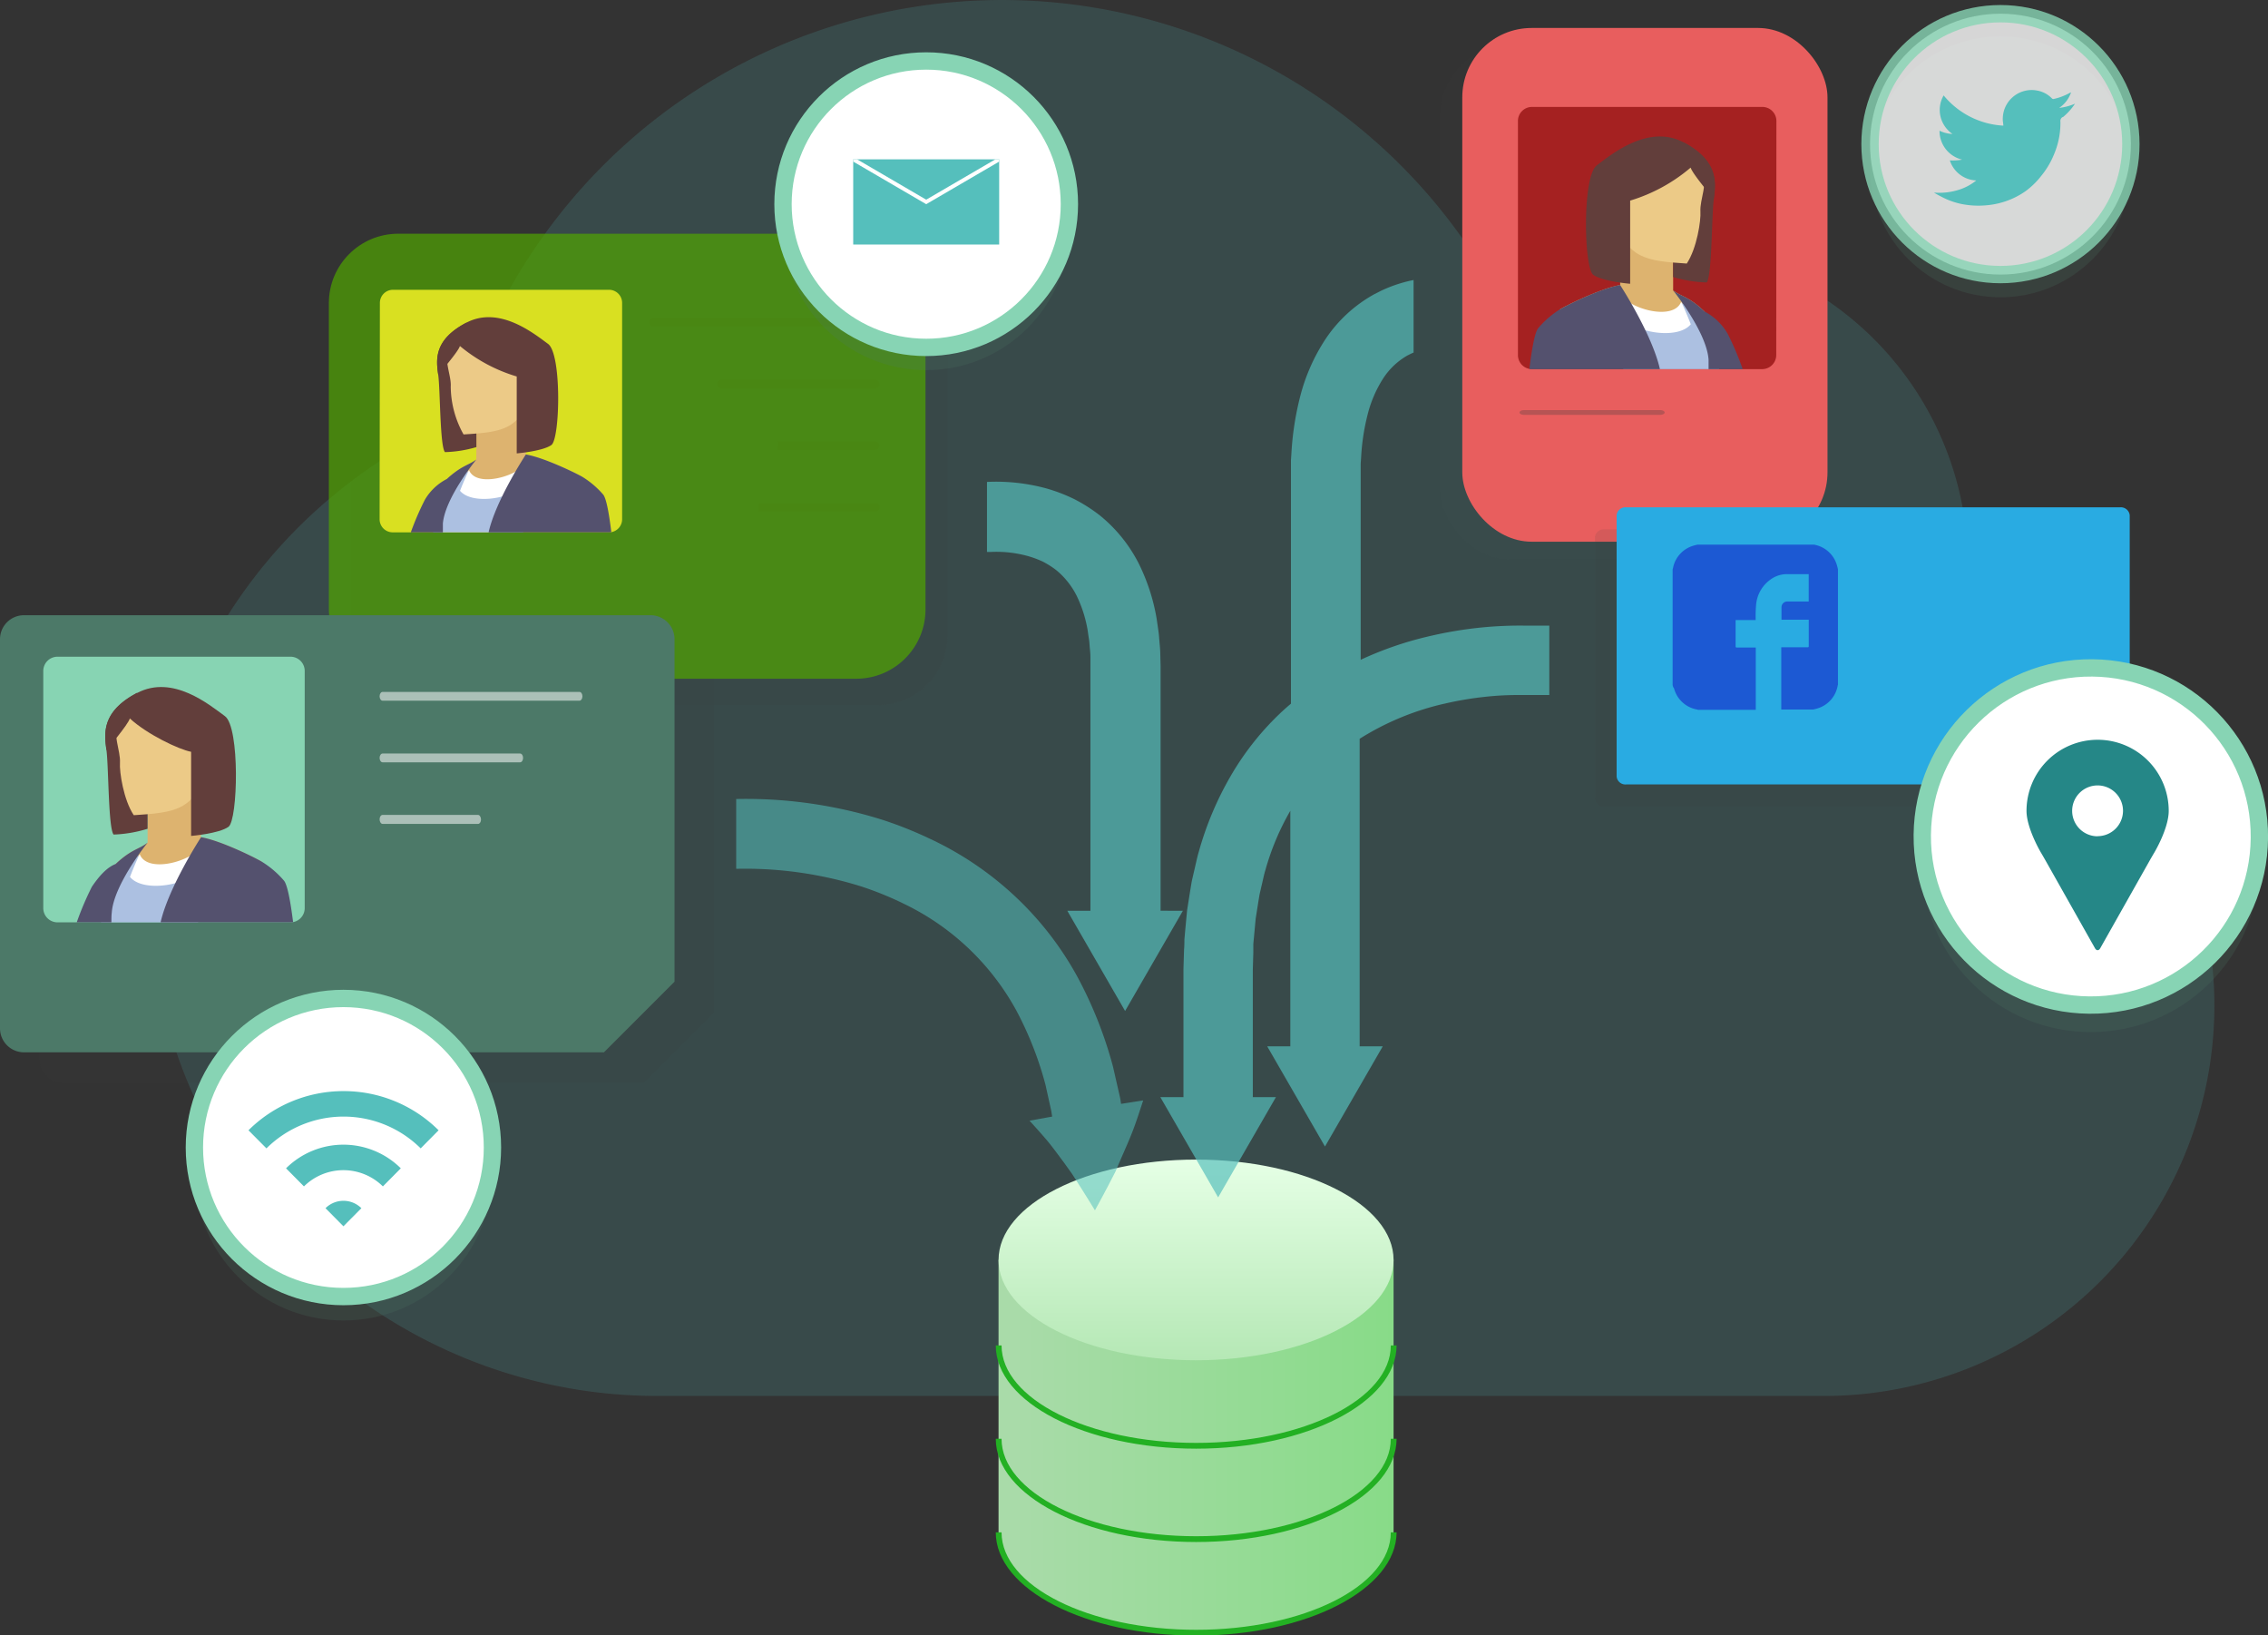 <svg xmlns="http://www.w3.org/2000/svg" xmlns:xlink="http://www.w3.org/1999/xlink" viewBox="0 0 392.48 282.96"><rect x="0" y="0" width="392.48" height="282.96" fill="#333333" stroke="none"/><defs><style>.cls-1,.cls-4{fill:#3b3b3b}.cls-1{opacity:.12}.cls-2,.cls-24,.cls-28,.cls-29{fill:#55bfbc}.cls-2{opacity:.17}.cls-3{opacity:.53}.cls-5{fill:#e85e5e}.cls-6{fill:#a52121}.cls-7{fill:#ddb36f}.cls-8{fill:#acc0e1}.cls-23,.cls-25,.cls-9{fill:#fff}.cls-10{fill:#623e3b}.cls-11{fill:#ecca87}.cls-12{fill:#54516e}.cls-13{fill:#29abe2}.cls-14{fill:#1c59d3}.cls-15,.cls-16{fill-rule:evenodd}.cls-15{fill:url(#linear-gradient)}.cls-16{fill:url(#linear-gradient-2)}.cls-17{fill:#23b023}.cls-18{fill:#51a601;opacity:.7}.cls-19{fill:#d9e021}.cls-20,.cls-22{fill:#4c7968}.cls-21{fill:#87d4b3}.cls-22{opacity:.2}.cls-23,.cls-25{stroke:#87d4b4;stroke-miterlimit:10;stroke-width:3px}.cls-23{opacity:.8}.cls-26{fill:#258787}.cls-27{opacity:.29}.cls-28{opacity:.55}.cls-29{opacity:.68}</style><linearGradient id="linear-gradient" x1="172.8" x2="241.16" y1="250.23" y2="250.23" gradientUnits="userSpaceOnUse"><stop offset=".04" stop-color="#a9dba9"/><stop offset="1" stop-color="#88db88"/></linearGradient><linearGradient id="linear-gradient-2" x1="206.98" x2="206.98" y1="200.99" y2="235.35" gradientUnits="userSpaceOnUse"><stop offset="0" stop-color="#e5ffe5"/><stop offset="1" stop-color="#b5e8b5"/></linearGradient></defs><title>Customer Hub copy (5)</title><g id="Layer_2" data-name="Layer 2"><g id="Website"><g id="Customer_Hub_copy" data-name="Customer Hub copy"><rect width="63.2" height="88.89" x="249.24" y="7.89" class="cls-1" rx="12" ry="12"/><path d="M339.11,110.61a55.52,55.52,0,0,0-80.9-61.26A97.55,97.55,0,0,0,79.08,72.67a88,88,0,0,0,34.63,168.87h201.9a67.57,67.57,0,0,0,23.5-130.93Z" class="cls-2"/><g class="cls-3"><path d="M112.93,55h38.72a.78.78,0,0,1,0,1.52H112.93a.78.78,0,0,1,0-1.52Z" class="cls-4"/><path d="M151.65,67.21h-27a.79.79,0,0,1,0-1.52h27a.78.78,0,0,1,0,1.52Z" class="cls-4"/><path d="M151.65,76.35H134.56a4.83,4.83,0,0,1,0,.76h0a3.88,3.88,0,0,1-.11.75h17.17a.78.78,0,0,0,0-1.52Z" class="cls-4"/><path d="M151.65,87H131.3v1.52h20.35a.78.78,0,0,0,0-1.52Z" class="cls-4"/></g><rect width="63.2" height="88.89" x="253.05" y="4.84" class="cls-5" rx="12" ry="12"/><path d="M307.38,61.43A2.44,2.44,0,0,1,305,63.87H265.09a2.43,2.43,0,0,1-2.41-2.44V20.94a2.43,2.43,0,0,1,2.41-2.44H305a2.44,2.44,0,0,1,2.41,2.44Z" class="cls-6"/><path d="M289.54,44.94v5.32c1.54,1.14,2.67,1,5.44,3.64.72,2.09,3,5.84,4.11,8S268.63,54.3,270,53.49s7.19-3.65,10.37-4.17v-12Z" class="cls-7"/><polygon points="291.65 51.45 297.72 61.09 297.5 63.88 280.9 63.88 280.9 53.09 289.54 55.73 291.65 51.45" class="cls-8"/><path d="M280.93,51.51c2.08,2.18,8.76,3.86,10,.7.88,1.84,1.66,3.9,1.66,3.9-2.12,2.57-8.8,1.52-10.91-.49A26.49,26.49,0,0,1,280.93,51.51Z" class="cls-9"/><path d="M291.34,24.63c6.08,3.21,5.62,7,5.24,9.78s-.31,13.37-1.23,14.46a22.17,22.17,0,0,1-5.81-.94V32.86l1.8-8.23" class="cls-10"/><path d="M294.63,29.21c1,2.44-.5,5.32-.37,7.39.11,1.56-.61,6.35-2.36,9-7-.45-10.37-.84-12.42-7.72s-.72-9.17,2.57-11.46S292.42,23.78,294.63,29.21Z" class="cls-11"/><path d="M292.57,29a29.1,29.1,0,0,1-10.47,5.71V49.1s-4.78-.39-6.39-1.56-1.93-17,.61-18.92,8.94-7.19,15-4,5.62,7,5.24,9.78C296.58,34.41,292.88,30.11,292.57,29Z" class="cls-10"/><path d="M289.54,50.26c1.54,1.14,2.67,1,5.44,3.64A10,10,0,0,1,299,57.79a52,52,0,0,1,2.58,6.08h-5.91c0-.61,0-1.16,0-1.62C295.36,57.45,289.54,50.26,289.54,50.26Z" class="cls-12"/><path d="M264.66,63.83c.44-3.51.95-6.47,1.58-7.11A16.34,16.34,0,0,1,270,53.49c1.44-.84,7.19-3.65,10.37-4.17,0,0,5.53,8.5,6.88,14.55H265.09A2,2,0,0,1,264.66,63.83Z" class="cls-12"/><path d="M363.08,91.59H277.61A1.54,1.54,0,0,0,276,92.94v45.24a1.54,1.54,0,0,0,1.66,1.36h85.47a1.54,1.54,0,0,0,1.66-1.36V92.94A1.54,1.54,0,0,0,363.08,91.59Z" class="cls-1"/><path d="M366.88,87.78H281.42a1.53,1.53,0,0,0-1.66,1.36v45.24a1.53,1.53,0,0,0,1.66,1.35h85.46a1.54,1.54,0,0,0,1.67-1.35V89.14A1.54,1.54,0,0,0,366.88,87.78Z" class="cls-13"/><path d="M289.45,118.53v-20a2.81,2.81,0,0,0,.08-.31,5,5,0,0,1,3.55-3.81c.22-.07.44-.11.66-.17h20l.17,0a5,5,0,0,1,4,3.67c.06.19.1.38.15.57v20a1.41,1.41,0,0,0-.06.22,5,5,0,0,1-3.64,3.92c-.19.06-.39.1-.59.15h-5.52c0-.09,0-.17,0-.25V112h.3c1.39,0,2.79,0,4.19,0,.2,0,.27,0,.27-.26,0-1.41,0-2.83,0-4.24,0-.08,0-.16,0-.27h-4.72c0-.74,0-1.45,0-2.15a1,1,0,0,1,1.13-1h3.58V99.34h-3.73a4.84,4.84,0,0,0-2.82.89,6,6,0,0,0-2.53,4.16,20.64,20.64,0,0,0-.1,2.61,2.62,2.62,0,0,0,0,.29h-3.47a1.24,1.24,0,0,0,0,.18c0,1.45,0,2.9,0,4.35,0,.2.08.22.24.22h3.25v10.78h-10l-.19-.06a5,5,0,0,1-3.95-3.64C289.54,118.93,289.5,118.73,289.45,118.53Z" class="cls-14"/><rect width="103.25" height="77" x="60.72" y="45" class="cls-1" rx="12" ry="12"/><path d="M241.16,265.1c0,9.59-15.3,17.36-34.18,17.36s-34.18-7.77-34.18-17.36V218h68.36Z" class="cls-15"/><path d="M241.16,218c0,9.59-15.3,17.36-34.18,17.36S172.8,227.58,172.8,218s15.31-17.36,34.18-17.36S241.16,208.4,241.16,218Z" class="cls-16"/><path d="M207,266.81c-19.12,0-34.68-8-34.68-17.86h1c0,9.29,15.11,16.86,33.68,16.86s33.68-7.57,33.68-16.86h1C241.66,258.8,226.11,266.81,207,266.81Z" class="cls-17"/><path d="M207,283c-19.12,0-34.68-8-34.68-17.86h1c0,9.3,15.11,16.86,33.68,16.86s33.68-7.56,33.68-16.86h1C241.66,275,226.11,283,207,283Z" class="cls-17"/><path d="M207,250.66c-19.12,0-34.68-8-34.68-17.86h1c0,9.29,15.11,16.86,33.68,16.86s33.68-7.57,33.68-16.86h1C241.66,242.64,226.11,250.66,207,250.66Z" class="cls-17"/><path d="M123.58,175.19V115.92a4.15,4.15,0,0,0-4.14-4.14H11a4.16,4.16,0,0,0-4.15,4.14v67.35A4.16,4.16,0,0,0,11,187.41H111.36Z" class="cls-1"/><rect width="103.25" height="77" x="56.91" y="40.44" class="cls-18" rx="12" ry="12"/><path d="M65.69,89.84A2.27,2.27,0,0,0,68,92.11H105.4a2.27,2.27,0,0,0,2.26-2.27V52.4a2.27,2.27,0,0,0-2.26-2.26H68a2.27,2.27,0,0,0-2.26,2.26Z" class="cls-19"/><path d="M82.43,74.59v4.92c-1.44,1.06-2.5,1-5.11,3.37a77.75,77.75,0,0,1-3.85,7.43c-1.06,2,28.6-7.06,27.28-7.81S94,79.13,91,78.64V67.53Z" class="cls-7"/><polygon points="80.45 80.62 74.75 89.53 74.97 92.11 90.54 92.11 90.54 82.13 82.43 84.57 80.45 80.62" class="cls-8"/><path d="M90.52,80.67c-2,2-8.22,3.57-9.36.65-.82,1.7-1.55,3.6-1.55,3.6,2,2.38,8.26,1.41,10.24-.44A23.73,23.73,0,0,0,90.52,80.67Z" class="cls-9"/><path d="M80.75,55.81c-5.71,3-5.28,6.44-4.92,9S76.12,77.22,77,78.23a21.19,21.19,0,0,0,5.44-.87V63.42l-1.68-7.61" class="cls-10"/><path d="M77.65,60.05c-.93,2.25.48,4.91.35,6.83a17.19,17.19,0,0,0,2.22,8.29c6.6-.41,9.73-.78,11.66-7.14s.68-8.48-2.41-10.6S79.73,55,77.65,60.05Z" class="cls-11"/><path d="M79.59,59.87a27.67,27.67,0,0,0,9.83,5.27V78.45s4.49-.37,6-1.45,1.81-15.76-.58-17.5-8.38-6.65-14.09-3.69-5.28,6.44-4.92,9C75.83,64.85,79.3,60.88,79.59,59.87Z" class="cls-10"/><path d="M82.43,79.51c-1.44,1.06-2.5,1-5.11,3.37a9.34,9.34,0,0,0-3.8,3.6,48.36,48.36,0,0,0-2.43,5.63h5.55c0-.57,0-1.08,0-1.51C77,86.16,82.43,79.51,82.43,79.51Z" class="cls-12"/><path d="M105.79,92.06c-.4-3.24-.88-6-1.48-6.57a15.34,15.34,0,0,0-3.56-3C99.4,81.73,94,79.13,91,78.64c0,0-5.19,7.87-6.45,13.47H105.4A1.74,1.74,0,0,0,105.79,92.06Z" class="cls-12"/><path d="M116.73,169.86V110.59a4.16,4.16,0,0,0-4.15-4.14H4.14A4.15,4.15,0,0,0,0,110.59v67.35a4.15,4.15,0,0,0,4.14,4.14H104.51Z" class="cls-20"/><path d="M7.49,157.11a2.46,2.46,0,0,0,2.44,2.48H50.29a2.46,2.46,0,0,0,2.44-2.48v-41a2.46,2.46,0,0,0-2.44-2.48H9.93a2.46,2.46,0,0,0-2.44,2.48Z" class="cls-21"/><path d="M25.54,140.42v5.39C24,147,22.84,146.86,20,149.5c-.73,2.11-3,5.91-4.16,8.12s30.83-7.72,29.41-8.54-7.27-3.69-10.49-4.22V132.69Z" class="cls-7"/><polygon points="23.4 147.02 17.26 156.77 17.49 159.59 34.28 159.59 34.28 148.68 25.54 151.34 23.4 147.02" class="cls-8"/><path d="M34.26,147.07c-2.11,2.21-8.87,3.91-10.09.71-.89,1.87-1.68,3.95-1.68,3.95,2.15,2.6,8.91,1.54,11.05-.49A27.92,27.92,0,0,0,34.26,147.07Z" class="cls-9"/><path d="M23.72,119.87c-6.16,3.25-5.69,7-5.3,9.9s.31,13.53,1.24,14.63a22.5,22.5,0,0,0,5.88-1V128.2l-1.82-8.33" class="cls-10"/><path d="M20.39,124.51c-1,2.46.5,5.37.37,7.47-.11,1.58.62,6.44,2.39,9.07,7.12-.45,10.49-.84,12.57-7.81s.73-9.28-2.6-11.6S22.63,119,20.39,124.51Z" class="cls-11"/><path d="M22.47,124.31c3,2.76,8.5,5.38,10.6,5.77v14.56s4.83-.4,6.47-1.58,2-17.25-.62-19.15-9-7.28-15.2-4-5.69,7-5.3,9.9C18.42,129.77,22.16,125.41,22.47,124.31Z" class="cls-10"/><path d="M25.54,145.81C24,147,22.84,146.86,20,149.5c-1.54.6-2.86,2.11-4.1,3.93a52.47,52.47,0,0,0-2.62,6.16h6c0-.62,0-1.18.06-1.65C19.65,153.08,25.54,145.81,25.54,145.81Z" class="cls-12"/><path d="M50.72,159.55c-.44-3.55-1-6.55-1.6-7.2a16.31,16.31,0,0,0-3.84-3.27c-1.45-.85-7.27-3.69-10.49-4.22,0,0-5.6,8.6-7,14.73H50.29A3,3,0,0,0,50.72,159.55Z" class="cls-12"/><circle cx="346.18" cy="28.87" r="22.57" class="cls-22"/><circle cx="346.18" cy="24.94" r="22.57" class="cls-23"/><path d="M342,31.22a5,5,0,0,1-4.58-3.47,9.48,9.48,0,0,0,1.06,0,7.81,7.81,0,0,0,1.07-.13,5.09,5.09,0,0,1-3.91-5,5.69,5.69,0,0,0,2.24.56,5.08,5.08,0,0,1-2.08-3.05,5,5,0,0,1,.55-3.62,14.37,14.37,0,0,0,10.33,5.23c0-.32-.08-.61-.09-.9a5,5,0,0,1,6-5.16,4.66,4.66,0,0,1,2.49,1.34.33.33,0,0,0,.34.1,10.33,10.33,0,0,0,2.8-1.07l.1-.05h.07a5.23,5.23,0,0,1-2.05,2.67,9.44,9.44,0,0,0,2.74-.73A10.5,10.5,0,0,1,357,20.26l-.07,0a.77.77,0,0,0-.37.81,13.88,13.88,0,0,1-1.07,5.54,14.4,14.4,0,0,1-2.25,3.82A13.75,13.75,0,0,1,350.63,33a13.4,13.4,0,0,1-3.57,1.83,13.85,13.85,0,0,1-3.43.7,14.92,14.92,0,0,1-4.22-.24A13.18,13.18,0,0,1,336,34.06c-.45-.23-.89-.47-1.33-.74a11.09,11.09,0,0,0,3.85-.35A9.19,9.19,0,0,0,342,31.22Z" class="cls-24"/><circle cx="160.28" cy="39.26" r="24.78" class="cls-22"/><circle cx="160.28" cy="35.33" r="24.78" class="cls-25"/><rect width="25.26" height="14.74" x="147.65" y="27.57" class="cls-24"/><polygon points="147.65 27.96 160.28 35.33 172.91 27.96 172.91 27.57 172.91 27.57 172.25 27.57 160.28 34.55 148.32 27.57 147.65 27.57 147.65 27.96" class="cls-9"/><circle cx="59.43" cy="202.69" r="25.79" class="cls-22"/><circle cx="59.43" cy="198.55" r="25.79" class="cls-25"/><path d="M56.33,209.05l3.1,3.13,3.11-3.13a4.41,4.41,0,0,0-6.21,0Zm3.1-20.26A23.32,23.32,0,0,0,43,195.57l3.11,3.13a18.94,18.94,0,0,1,26.69,0l3.1-3.13A23.29,23.29,0,0,0,59.43,188.79ZM49.5,202.15l3.1,3.13a9.71,9.71,0,0,1,13.66,0l3.1-3.13a14.1,14.1,0,0,0-19.86,0Z" class="cls-24"/><circle cx="361.81" cy="149.41" r="29.17" class="cls-22" transform="translate(0.32 299.6) rotate(-45)"/><circle cx="361.81" cy="144.73" r="29.17" class="cls-25" transform="translate(213.75 505.19) rotate(-89.47)"/><path d="M363,128a12.31,12.31,0,0,0-12.31,12.3c0,3,2.46,7.16,2.46,7.16.26.44.68,1.16.93,1.61l8.46,15c.25.45.66.45.91,0l8.46-15c.25-.45.67-1.17.93-1.61,0,0,2.46-4.12,2.46-7.16A12.3,12.3,0,0,0,363,128Zm0,16.7a4.4,4.4,0,1,1,4.39-4.4A4.4,4.4,0,0,1,363,144.68Z" class="cls-26"/><g class="cls-3"><path d="M100.28,119.72H66.21c-.29,0-.52.34-.52.76s.23.76.52.76h34.07c.28,0,.51-.34.51-.76S100.56,119.72,100.28,119.72Z" class="cls-9"/><path d="M66.21,131.9H90c.29,0,.52-.34.52-.76s-.23-.76-.52-.76H66.21c-.29,0-.52.34-.52.76S65.92,131.9,66.21,131.9Z" class="cls-9"/><path d="M66.21,142.56H82.73c.28,0,.51-.34.51-.76S83,141,82.73,141H66.21c-.29,0-.52.34-.52.76S65.92,142.56,66.21,142.56Z" class="cls-9"/></g><g class="cls-27"><path d="M263.69,71.78h23.64c.41,0,.74-.18.74-.41s-.33-.41-.74-.41H263.69c-.41,0-.74.18-.74.41S263.28,71.78,263.69,71.78Z" class="cls-4"/></g><path d="M194,191c-.06-.37-.1-.74-.18-1.11l-1.21-5.31a71.64,71.64,0,0,0-6.15-15.54,55.48,55.48,0,0,0-10.34-13.51,56.44,56.44,0,0,0-13.89-9.77l-.57-.28-.57-.27a68.15,68.15,0,0,0-8.26-3.32,77.46,77.46,0,0,0-8.54-2.18,78.8,78.8,0,0,0-16.89-1.46v12.08A66.83,66.83,0,0,1,142,151.59a65.47,65.47,0,0,1,7.14,1.82,58.31,58.31,0,0,1,6.75,2.71l.46.23.46.22a43.77,43.77,0,0,1,19.11,18.35,60,60,0,0,1,5,12.76l1,4.52c.06.32.1.64.16,1l-3.92.71q1.53,1.66,3.07,3.46c1,1.21,1.91,2.48,2.88,3.77l1.43,2,1.31,2.05c.88,1.38,1.75,2.79,2.63,4.23.79-1.44,1.59-2.92,2.38-4.43l1.18-2.29,1-2.34c.69-1.58,1.42-3.2,2.05-4.86s1.17-3.36,1.74-5.1Z" class="cls-28"/><path d="M200.84,157.58V117c0-.61,0-1.15,0-1.81l-.05-2c0-.66-.07-1.33-.13-2s-.09-1.34-.19-2l-.16-1.1-.16-1.1a34.37,34.37,0,0,0-3.08-9.47,25.71,25.71,0,0,0-6.69-8.3,27.2,27.2,0,0,0-4.54-2.89,28.73,28.73,0,0,0-4.91-1.86,33,33,0,0,0-10-1.09h-.13V95.5l.66,0a20.52,20.52,0,0,1,6.25.67,16.85,16.85,0,0,1,2.74,1,15.61,15.61,0,0,1,2.35,1.49,13.74,13.74,0,0,1,3.5,4.39,22.09,22.09,0,0,1,1.93,6.06l.11.79.12.79c.08.48.09,1,.14,1.5s.1,1,.1,1.53l0,1.55c0,.52,0,1.16,0,1.74v40.58h-4l10,17.34,10-17.34Z" class="cls-29"/><path d="M265.17,108.25H265l-.49,0-.54,0a68.18,68.18,0,0,0-8.15.38,69.6,69.6,0,0,0-8,1.34l-.41.09-.41.1a59.77,59.77,0,0,0-11.53,4V83.2l0-2,0-1,.07-1a38,38,0,0,1,1.14-7.51,21,21,0,0,1,2.68-6.21,12.19,12.19,0,0,1,4.25-4l.55-.27a4.58,4.58,0,0,1,.46-.2V48.45a24.48,24.48,0,0,0-4.5,1.36c-.39.17-.77.33-1.15.51l-1.12.57a24.24,24.24,0,0,0-8.52,7.86,32.91,32.91,0,0,0-4.33,9.83,51.19,51.19,0,0,0-1.52,9.84l-.08,1.21,0,1.2,0,2.37v38.55c-.47.4-.94.81-1.4,1.23a48.52,48.52,0,0,0-9,11.24,56.09,56.09,0,0,0-5.52,13.06c-.34,1.12-.55,2.26-.83,3.39l-.39,1.7c-.11.57-.19,1.14-.29,1.71l-.54,3.41-.32,3.4-.15,1.71c0,.56,0,1.13-.06,1.69l-.1,3.39c0,.58,0,1.1,0,1.63v20.53h-4l10,17.34,10-17.34h-4V169.31c0-.53,0-1.07,0-1.54l.09-3c0-.49,0-1,0-1.47l.14-1.46.27-2.9.45-2.85c.08-.48.15-.95.24-1.42l.32-1.39c.23-.92.4-1.87.68-2.77a44.29,44.29,0,0,1,4.3-10.22v40.75h-4l10,17.34,10-17.34h-4V127.83a47,47,0,0,1,14.34-6l.33-.07.34-.08a58.44,58.44,0,0,1,6.59-1.1,52.84,52.84,0,0,1,6.59-.32l.82,0h3.81V108.25Z" class="cls-29"/></g></g></g></svg>
